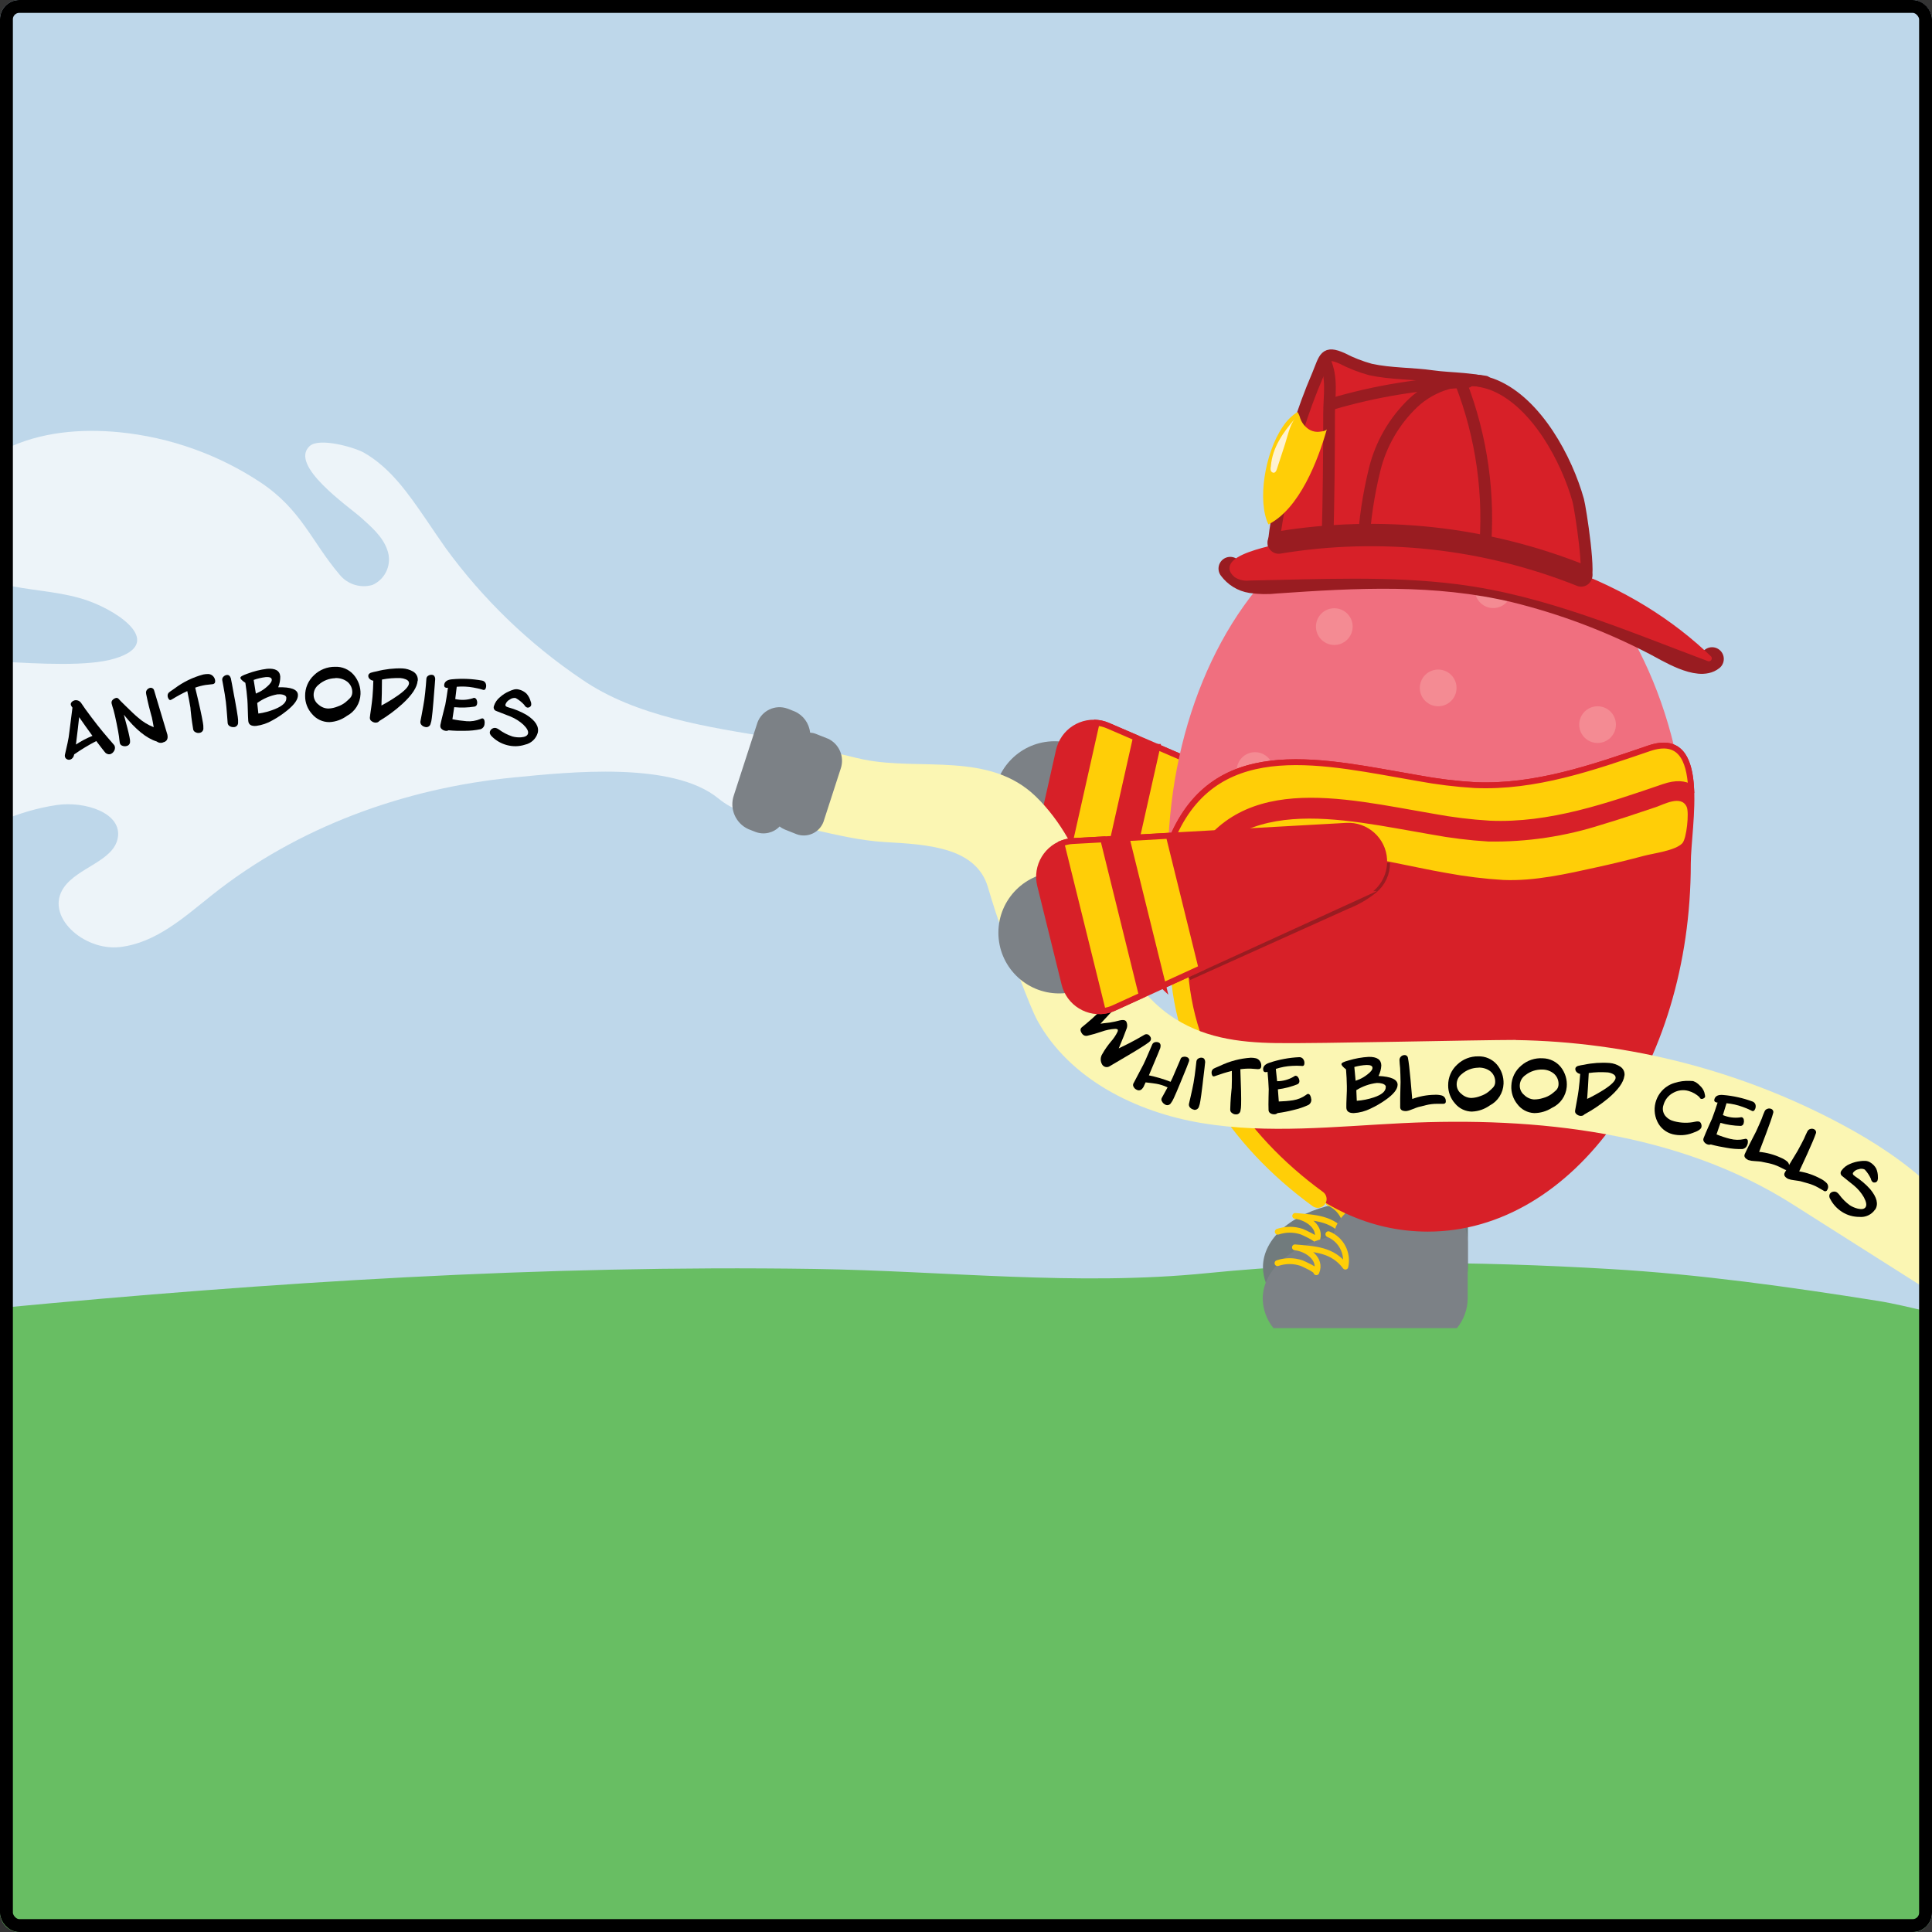 <?xml version="1.0" encoding="UTF-8"?><svg xmlns="http://www.w3.org/2000/svg" viewBox="0 0 300 300"><rect x="0" y="0" width="300" height="300" fill="#333333" stroke="none"/><g id="a"/><g id="b"><g id="c"><rect id="d" width="300" height="300" rx="3" ry="3" fill="#bed7ea"/><path d="M1.99,91.05c3.92,.74,8.02,.92,11.73,2.25,5.17,1.86,11.72,6.64,4.13,8.95-4.17,1.27-11.51,.81-17.85,.49v24.8c2.83-1.18,5.75-2.09,8.84-2.54,4.3-.62,10.15,1.2,9.45,5.11-.65,3.61-6.2,4.57-8.37,7.69-3.06,4.41,3.06,9.9,8.69,9.26s10.03-4.68,14.35-8.11c13.29-10.57,29.94-16.58,46.76-18.22,8.72-.85,24.74-2.57,31.85,3.27,1.95,1.6,4.96,3.01,6.75,1.24,.49-.55,.85-1.21,1.04-1.93,.93-2.83,1.13-5.85,.57-8.77-9.91-1.62-21.21-3.28-29.56-9.03-8.18-5.51-15.33-12.41-21.15-20.38-1.08-1.53-2.12-3.09-3.18-4.64-2.56-3.71-5.38-7.86-9.57-10.22-1.45-.81-6.9-2.38-8.39-1-3.26,3,6.08,9.4,7.99,11.11,1.64,1.47,3.37,2.98,4.06,4.99,.8,2.14-.21,4.53-2.29,5.46-1.86,.54-3.87-.08-5.1-1.59-4.38-5.15-5.91-10.07-12.25-14.31-6.56-4.35-14.09-7.03-21.93-7.81-6-.59-12.35-.05-17.75,2.63-.26,.13-.53,.27-.8,.43v20.4c.66,.17,1.33,.33,1.99,.46Z" fill="#edf4f9"/><path d="M3,300H297c1.28,0,2.37-.81,2.8-1.95v-94.28c-2.97-.7-5.77-1.38-8.21-1.77-13.82-2.19-27.68-4.14-41.63-4.95-20.8-1.22-41.79-1.44-62.49,.64-20.31,2.05-40.68-.35-61-.65-42.47-.63-84.36,2.06-126.46,6.06v93.91c0,1.66,1.34,3,3,3Z" fill="#68be63"/><rect x="1" y="2" width="297.6" height="297.6" rx="2.4" ry="2.4" fill="none"/><g id="e"><circle id="f" cx="163.75" cy="124.53" r="9.43" fill="#7c8186"/><g id="g"><path id="h" d="M211.11,129.52l-39.07-16.85c-2.82-1.22-6.09,.08-7.3,2.9-.14,.32-.24,.65-.32,.99l-3.46,15.39c-.67,3,1.21,5.97,4.21,6.64,.34,.08,.68,.12,1.03,.13l42.52,1.46c3.07,.11,5.64-2.29,5.75-5.36,.08-2.29-1.25-4.39-3.36-5.3Z" fill="#d72028" stroke="#d72028" stroke-miterlimit="10" stroke-width=".91"/><g id="i"><path id="j" d="M166.15,138.71c-.59-.02-1.18-.14-1.73-.34l5.87-26.14c.59,.05,1.17,.2,1.71,.43l4.38,1.89-5.46,24.32-4.77-.16Z" fill="#ffce07" stroke="#d72028" stroke-miterlimit="10" stroke-width=".91"/><path id="k" d="M179.7,115.98l6.03,2.6-4.63,20.64-6.56-.23,5.17-23.01Z" fill="#ffce07" stroke="#d72028" stroke-miterlimit="10" stroke-width=".91"/></g></g></g><g id="l"><g id="m"><path id="n" d="M227.94,187.95c-.01-3.31-2.69-5.99-6-6h-8.94c-2.97,.01-5.48,2.18-5.93,5.11-6.36,1.34-10.96,5.19-10.96,9.73,.03,1.67,.62,3.28,1.67,4.57h28.49c1.06-1.29,1.65-2.9,1.67-4.57v-8.84h0Z" fill="#717b7d"/><path id="o" d="M206.31,186.77c1.99,.81,3.1,2.94,2.64,5.03-2-2.67-4.78-2.72-7.83-2.99,1.79,.16,4.23,1.79,3.32,3.86,.15-.34-2.11-1.35-2.31-1.42-1.21-.4-2.51-.4-3.72,.01" fill="none" stroke="#ffce07" stroke-linecap="round" stroke-linejoin="round" stroke-width=".91"/><g id="p"><path id="q" d="M227.9,192.82c-.01-3.31-2.69-5.99-6-6h-8.94c-2.97,.01-5.48,2.18-5.93,5.11-6.36,1.34-10.96,5.19-10.96,9.73,.03,1.67,.62,3.28,1.67,4.57h28.49c1.06-1.29,1.65-2.9,1.67-4.57v-8.84h0Z" fill="#7c8186"/><path id="r" d="M206.27,191.65c1.99,.81,3.1,2.94,2.64,5.03-2-2.67-4.78-2.72-7.83-2.99,1.79,.16,4.23,1.79,3.32,3.86,.15-.34-2.11-1.35-2.31-1.42-1.21-.41-2.52-.4-3.72,.01" fill="none" stroke="#ffce07" stroke-linecap="round" stroke-linejoin="round" stroke-width=".91"/></g></g><g id="s"><ellipse id="t" cx="221.72" cy="134.11" rx="40.37" ry="56.68" fill="#f06f7f"/><circle id="u" cx="207.19" cy="97.3" r="2.85" fill="#f48b93"/><circle id="v" cx="248.07" cy="112.52" r="2.85" fill="#f48b93"/><circle id="w" cx="207.19" cy="137.74" r="2.85" fill="#f48b93"/><circle id="x" cx="245.22" cy="148.01" r="2.85" fill="#f48b93"/><circle id="y" cx="223.32" cy="106.82" r="2.85" fill="#f48b93"/><circle id="a`" cx="198.64" cy="159.41" r="2.85" fill="#f48b93"/><circle id="aa" cx="217.61" cy="153.71" r="2.85" fill="#f48b93"/><circle id="ab" cx="194.88" cy="119.65" r="2.85" fill="#f48b93"/><circle id="ac" cx="228.14" cy="129.98" r="2.85" fill="#f48b93"/><circle id="ad" cx="231.87" cy="91.57" r="2.85" fill="#f48b93"/><circle id="ae" cx="234.72" cy="169.65" r="2.85" fill="#f48b93"/><circle id="af" cx="210.04" cy="176.89" r="2.85" fill="#f48b93"/></g><path id="ag" d="M220.21,120.83c2.91,.54,5.84,.9,8.79,1.08,9.38,.41,18.32-2.72,27.07-5.71,9.28-3.17,6.02,12.07,6.02,17.91,0,31.31-18.07,56.68-40.37,56.68-18.15,0-30.88-16.22-36.33-31.95-2.72-7.83-6.7-21.43-3.07-29.37,7.07-15.44,23.65-11.06,37.89-8.64Z" fill="#d72028" stroke="#d72028" stroke-miterlimit="10" stroke-width=".91"/><path id="ah" d="M183.66,138.88c-1.34,8.42,2.23,21.4,1.73,19.96-2.72-7.83-6.7-21.43-3.07-29.37,7.07-15.44,23.65-11.06,37.89-8.64,2.91,.54,5.84,.9,8.79,1.08,9.38,.41,18.32-2.72,27.07-5.71,4.83-1.65,6.26,1.69,6.52,6.09-.98-.63-2.34-.75-4.21-.11-8.75,2.99-17.69,6.12-27.07,5.71-2.95-.18-5.88-.54-8.79-1.08-14.24-2.42-30.82-6.8-37.89,8.64-2.29,5-3.39,11.2-1.72,16.52" fill="#ffce07" stroke="#d72028" stroke-miterlimit="10" stroke-width=".91"/><path id="ai" d="M204.63,186.19c-12.63-9.19-21.59-22.61-21.59-37.94" fill="none" stroke="#ffce07" stroke-linecap="round" stroke-miterlimit="10" stroke-width="2.73"/><path id="aj" d="M183.64,153.2c-1.67-4.31-1.12-10.79,.79-14.97,7.07-15.44,23.65-11.06,37.89-8.64,2.91,.54,5.84,.9,8.79,1.08,5.98,.1,11.94-.79,17.64-2.63,2.81-.82,5.57-1.79,8.36-2.71,1.28-.43,3.94-1.93,4.8-.04,.4,.89-.01,4.94-.68,5.65-1.08,1.15-4.45,1.55-5.99,1.96-2.39,.64-4.79,1.22-7.21,1.75-4.72,1.04-9.74,2.2-14.61,1.99-2.95-.18-5.88-.54-8.79-1.08-11.17-1.9-25.45-6.93-34.89,1.89-2.19,2.05-3.83,4.63-4.76,7.48-.84,2.54-.24,6.02-1.34,8.26Z" fill="#ffce07"/></g><path id="ak" d="M215.38,133.97c.03,1.66-.7,3.23-1.98,4.28-1.27,1.02-2.69,1.85-4.21,2.44l-24.56,11.06" fill="none" stroke="#991c21" stroke-miterlimit="10" stroke-width=".91"/><path id="al" d="M245.96,90.23l-48.04-4.99c-.63-.06,1.13-8.55,1.28-9.39,1.17-6.07,2.99-11.99,5.43-17.66,1.1-2.69,1.09-3.72,3.77-2.54,1.4,.73,2.87,1.3,4.39,1.72,3.18,.7,6.45,.58,9.65,1.04,3.01,.43,6.86,.24,9.7,1.45,6.49,2.77,11.14,11.44,12.93,17.85,.29,1.03,2.12,12.53,.89,12.53Z" fill="#d72028" stroke="#991c21" stroke-miterlimit="10" stroke-width="1.82"/><path id="am" d="M230.65,59.26c-4.03-.74-8.18,.48-11.18,3.27-2.94,2.8-5.02,6.37-6,10.31-.97,3.92-1.57,7.91-1.78,11.94" fill="none" stroke="#991c21" stroke-linecap="round" stroke-linejoin="round" stroke-width="1.82"/><path id="an" d="M226.84,59.46c3.28,8.44,4.54,17.53,3.68,26.55" fill="none" stroke="#991c21" stroke-linecap="round" stroke-linejoin="round" stroke-width="1.82"/><path id="ao" d="M227.9,59.31c-7.16,.25-14.27,1.4-21.14,3.43" fill="none" stroke="#991c21" stroke-linecap="round" stroke-linejoin="round" stroke-width="1.82"/><path id="ap" d="M205.69,55.93c1.27,2.81,.69,5.42,.69,8.37,0,6.52-.07,13.02-.24,19.54" fill="none" stroke="#991c21" stroke-linecap="round" stroke-linejoin="round" stroke-width="1.82"/><path id="aq" d="M265.85,102.32c-2.09,1.69-6.99-1.42-8.84-2.37-6.92-3.6-14.25-6.36-21.82-8.22-12.34-2.92-24.55-2.26-37.04-1.39-1.29,.15-2.6,.12-3.88-.07-1.3-.2-2.46-.92-3.24-1.98" fill="none" stroke="#991c21" stroke-linecap="round" stroke-linejoin="round" stroke-width="3.64"/><path id="ar" d="M264.55,101.48c.27,.25,.53,.5,.8,.75-12.78-4.78-25.27-10.21-38.93-11.95-10.73-1.37-21.64-.78-32.44-.59-.69,.09-1.39-.06-1.98-.43-3.49-2.83,8.44-4.71,9.5-4.85,4.64-.55,9.32-.74,13.99-.58,17.78,.32,35.86,5.45,49.06,17.65Z" fill="#d72028" stroke="#d72028" stroke-linecap="round" stroke-linejoin="round" stroke-width=".91"/><path id="as" d="M245.52,89.36c-14.9-5.95-31.14-7.72-46.97-5.11" fill="none" stroke="#991c21" stroke-linecap="round" stroke-linejoin="round" stroke-width="3.47"/><path id="at" d="M199.18,66.27c.59-.92,1.38-1.71,2.3-2.3,.19,.31,.33,.64,.42,.99,.24,.68,.69,1.26,1.28,1.67,.41,.28,.9,.42,1.39,.43,.18,0,1.37-.08,1.47-.43-1.38,4.86-4.26,12.37-9.08,14.8-1.74-3.6-.59-11.03,2.22-15.16Z" fill="#ffce07"/><path id="au" d="M197.35,72.38c-.06,.21-.07,.43-.03,.65,.05,.22,.25,.38,.47,.38,.27-.03,.41-.33,.49-.59l1.25-3.83c.38-1.16,.75-3.03,1.55-3.97-1.83,2.1-3.5,4.46-3.74,7.36Z" fill="#fff2d1"/><path d="M235.39,161.48c-6.02,0-30.8,.59-37.18,.49-5.94-.09-11.66-.83-16.68-4.41-6.49-4.64-9.47-12.65-12.34-20.1-1.98-5.13-4.37-9.91-8.35-13.78-7.23-7.02-17.9-3.96-26.72-5.74-1.74-.35-3.25-.84-4.88-1.07-.73-.1-1.48-.15-2.29-.11-2.02,.1-6.24,8.74-4.65,10.35,1.01,1.02,2.5,1.38,3.9,1.7,3.75,.84,7.43,1.73,11.28,1.95,3.22,.19,6.81,.36,9.91,1.37,2.88,.93,5.14,2.66,6,5.59,.77,2.61,1.64,5.33,2.61,7.9,.77,2.04,3.88,10.67,5.07,12.82,5.01,9.12,15.32,14.26,25.59,15.96s20.76,.51,31.15,0c20.89-1.02,42.88,1.38,60.53,12.59l19.25,12.21c.75,.48,1.57,.96,2.41,1.35v-16.16c-4.14-3.95-9.06-7.15-14.14-9.86-15.47-8.26-32.94-12.77-50.48-13.03Z" fill="#fbf6b3"/><g id="av"><path id="aw" d="M17.83,115.92c.06,.26,0,.52-.15,.74-.14,.23-.35,.39-.61,.46-.32,.04-.64-.1-.82-.37-.14-.16-.57-.72-1.3-1.68-1.19,.61-2.33,1.31-3.43,2.07-.03,.19-.1,.37-.22,.52-.11,.15-.27,.26-.45,.3-.16,.04-.34,.01-.48-.08-.15-.08-.25-.22-.29-.39-.02-.11-.02-.23,.01-.34l.4-1.77c.13-.59,.23-1.19,.29-1.79l.47-3.71c-.11-.12-.19-.27-.25-.42-.04-.17,.02-.36,.16-.47,.12-.13,.28-.21,.45-.25,.38-.07,.77,.1,.99,.42,.15,.21,.37,.53,.66,.96,1.27,1.75,2.45,3.25,3.54,4.5l.88,1.02c.08,.08,.13,.18,.15,.29Zm-3.47-1.65c-.71-.97-1.4-1.94-2.07-2.91-.1,.94-.26,2.36-.5,4.25,.81-.53,1.67-.99,2.57-1.35Z"/><path id="ax" d="M25.3,115.3c-.33,.11-.69,.05-.96-.16-1.61-.5-3.31-1.89-5.11-4.16,.43,1.56,.73,2.71,.88,3.47,.07,.28,.1,.56,.08,.85-.05,.29-.28,.51-.57,.55-.21,.05-.43,.03-.62-.05-.21-.06-.36-.24-.4-.45-.02-.08-.04-.25-.07-.51l-.06-.51c-.05-.42-.18-1.09-.37-2.03-.19-.91-.34-1.6-.47-2.05-.02-.08-.07-.25-.16-.51-.06-.21-.11-.38-.14-.51-.05-.21,.02-.42,.18-.57,.15-.15,.34-.25,.54-.29,.16-.03,.32,.06,.48,.27,.09,.11,.36,.38,.8,.81,.97,.96,1.67,1.62,2.11,1.98,.72,.64,1.54,1.14,2.43,1.49-.1-.57-.2-1.13-.32-1.69,.05,.23,0,.09-.13-.42-.12-.44-.22-.82-.3-1.14-.13-.51-.27-1.16-.43-1.93v-.05c-.05-.2,0-.4,.12-.56,.12-.16,.29-.27,.49-.32,.27-.06,.54,.1,.62,.36l2.07,6.9c.14,.68-.09,1.08-.69,1.21Z"/><path id="ay" d="M32.99,106.24c-.12,.02-.29,.04-.53,.06s-.41,.04-.53,.06c-.55,.09-1.1,.23-1.62,.42,.64,2.63,1.03,4.43,1.19,5.39,.07,.32,.09,.65,.08,.98-.01,.34-.28,.61-.61,.65-.21,.04-.43,0-.61-.1-.19-.08-.33-.25-.37-.46v-.04c-.12-.72-.21-1.33-.27-1.82-.03-.26-.07-.63-.12-1.1l-.03-.39c-.14-.86-.31-1.72-.49-2.58-.8,.37-1.57,.79-2.32,1.25-.09,.06-.19,.11-.29,.14-.1,.02-.2-.04-.29-.18-.07-.11-.12-.23-.14-.35-.05-.24,.02-.49,.2-.65,.07-.07,.36-.27,.86-.61,1.34-1.01,2.86-1.75,4.48-2.18,.26-.05,.52-.07,.79-.07,.25,.02,.5,.12,.68,.3,.19,.18,.31,.41,.35,.66,.06,.36-.07,.57-.39,.62Z"/><path id="b`" d="M36.33,112.9c-.22,.03-.44-.02-.64-.13-.19-.1-.32-.29-.34-.5,0-.06-.04-.42-.08-1.07-.08-1.03-.14-1.78-.2-2.24l-.02-.13c-.08-.65-.2-1.38-.35-2.19l-.19-1.03c-.03-.2,.04-.4,.19-.54,.14-.14,.32-.24,.52-.26,.28-.04,.49,.13,.62,.49l.18,.91c.05,.28,.16,.89,.33,1.81l.15,.78c.22,1.22,.36,2.06,.42,2.5,.05,.33,.07,.66,.05,.99-.03,.34-.3,.6-.64,.62Z"/><path id="ba" d="M43.21,106.72c1.97-.05,2.99,.33,3.05,1.14,.06,.7-.51,1.53-1.71,2.49-.7,.57-1.45,1.07-2.24,1.5-.78,.46-1.64,.75-2.54,.87-.76,.06-1.17-.2-1.22-.78-.03-.37-.05-.93-.07-1.66-.02-.74-.04-1.28-.07-1.65-.07-.86-.17-1.72-.31-2.6-.5-.33-.75-.58-.77-.77s.34-.39,1.06-.64c1-.38,2.03-.64,3.09-.77,1.29-.1,1.97,.3,2.04,1.2,.01,.57-.1,1.14-.32,1.67Zm-1.01-1.19c-.02-.31-.34-.43-.94-.39-.64,.08-1.27,.22-1.87,.44l.34,2.12c.23-.1,.43-.19,.6-.28,.41-.22,.8-.49,1.15-.81,.51-.44,.75-.81,.72-1.09Zm2.27,2.81c-.02-.24-.21-.4-.58-.48-.27-.06-.56-.07-.84-.04-1.12,.21-2.19,.67-3.11,1.34,.01,.07,.07,.61,.18,1.64,.89-.12,1.76-.36,2.59-.7,1.22-.5,1.81-1.09,1.75-1.75Z"/><path id="bb" d="M51.16,112.13c-1.04,.01-2.03-.45-2.7-1.25-.7-.77-1.09-1.77-1.08-2.81-.02-1.22,.48-2.39,1.37-3.22,.87-.85,2.05-1.32,3.27-1.31,1.1-.05,2.16,.4,2.89,1.23,.72,.83,1.11,1.9,1.07,3.01-.05,1.42-.85,2.71-2.11,3.38-.79,.58-1.73,.92-2.71,.97Zm.9-6.82c-.95,.02-1.87,.38-2.58,1.01-.51,.39-.8,1-.78,1.64,.02,.57,.3,1.11,.76,1.45,.43,.39,.98,.61,1.56,.61,.48-.02,.95-.13,1.4-.31,.45-.15,.88-.38,1.25-.68,.24-.2,.46-.41,.68-.63,.21-.22,.33-.51,.35-.82,.04-.67-.25-1.31-.78-1.73-.54-.4-1.19-.59-1.86-.56h0Z"/><path id="bc" d="M64.85,105.71c-.09,1.03-.88,2.23-2.38,3.6-1.1,1-2.3,1.88-3.58,2.65-.09,.13-.24,.21-.39,.23h0c-.08,.02-.15,.03-.23,.02-.21-.02-.41-.1-.57-.23-.18-.11-.28-.31-.27-.52v-.03c0-.11,.08-.64,.22-1.62,.08-.6,.15-1.14,.19-1.61,.07-.82,.11-1.65,.13-2.5-.21-.03-.41-.12-.56-.27-.16-.13-.24-.33-.22-.54,.01-.17,.14-.31,.37-.42,.31-.1,.63-.17,.95-.23,1.3-.34,2.64-.49,3.98-.45,.58,.03,1.14,.19,1.64,.48,.52,.29,.81,.86,.74,1.44Zm-2.63-.42c-.98-.03-1.95,.04-2.91,.23,0,1.48-.03,2.83-.08,4.03,.85-.45,1.67-.95,2.47-1.5,1.17-.81,1.77-1.45,1.81-1.93,.02-.27-.13-.47-.46-.62-.26-.11-.54-.18-.83-.2Z"/><path id="bd" d="M66.06,112.89c-.22-.03-.43-.13-.58-.29-.16-.15-.23-.36-.2-.57,0-.06,.07-.41,.2-1.05,.19-1.02,.32-1.75,.39-2.22l.02-.13c.09-.65,.17-1.38,.24-2.21l.08-1.05c.02-.2,.14-.38,.33-.47,.17-.1,.37-.14,.57-.11,.28,.04,.44,.25,.47,.63l-.07,.92c-.03,.29-.08,.9-.15,1.84l-.06,.79c-.1,1.24-.19,2.08-.25,2.52-.03,.33-.1,.66-.21,.97-.11,.32-.45,.51-.78,.44Z"/><path id="be" d="M75.24,112.43c-.03,.37-.27,.68-.62,.8-.8,.17-1.63,.25-2.45,.25-.84,.02-1.68,0-2.52-.08-.16,.09-.35,.11-.53,.07-.21-.04-.4-.13-.55-.28-.16-.14-.23-.35-.19-.56v-.05c.09-.44,.24-1.09,.46-1.95,.21-.86,.31-1.23,.29-1.12,.16-.85,.3-1.76,.43-2.72-.09,.02-.18,.02-.27,.01-.26-.05-.36-.22-.31-.52,.09-.47,.5-.74,1.22-.8,1.55-.14,3.11-.08,4.65,.2,.22,.03,.42,.17,.53,.36,.11,.21,.14,.45,.09,.67-.06,.32-.2,.46-.43,.42-.06-.02-.12-.04-.18-.06-.45-.13-.9-.23-1.36-.31-.85-.16-1.72-.19-2.58-.12-.05,.43-.12,1.06-.23,1.91,.89,.2,1.81,.16,2.68-.11,.09-.05,.2-.08,.3-.08,.18,.05,.32,.19,.36,.37,.07,.18,.09,.37,.05,.56-.02,.21-.17,.38-.38,.43-1.05,.17-2.12,.19-3.17,.09-.06,.42-.16,1.04-.28,1.87,.73,.15,1.46,.25,2.2,.31,.73,.06,1.46-.06,2.14-.34,.1-.07,.22-.1,.34-.1,.15,.03,.25,.15,.3,.36,.04,.17,.04,.34,.01,.51Z"/><path id="bf" d="M83.49,113.82c-.27,.92-1.03,1.61-1.96,1.81-.91,.3-1.88,.32-2.81,.07-.88-.23-1.69-.69-2.33-1.33-.28-.27-.39-.53-.32-.75,.05-.2,.19-.38,.37-.48,.18-.11,.39-.14,.59-.09,.15,.05,.29,.12,.42,.21,.64,.48,1.36,.85,2.12,1.1,.44,.12,.9,.16,1.35,.13,.62-.05,.98-.24,1.07-.59s-.15-.82-.73-1.38c-.58-.53-1.25-.95-1.97-1.25-.17-.07-.91-.36-2.21-.86-.31-.09-.49-.41-.4-.72,0-.02,.01-.04,.02-.07,.17-.53,.49-1.01,.93-1.36,.42-.38,.9-.69,1.42-.91,.24-.11,.48-.21,.74-.28,.25-.07,.52-.07,.78,0,.44,.1,.85,.32,1.18,.63,.3,.34,.52,.74,.64,1.18,.09,.19,.12,.41,.09,.62-.04,.13-.13,.24-.25,.3-.11,.07-.24,.09-.37,.07-.2-.07-.36-.22-.45-.41-.38-.43-.84-.79-1.34-1.07-.33-.05-.66,.04-.92,.24-.3,.15-.53,.41-.65,.72-.06,.14,0,.3,.13,.37,.11,.05,.22,.1,.34,.13,.99,.27,1.94,.66,2.82,1.18,1.39,.89,1.96,1.83,1.7,2.81Z"/></g><rect width="300" height="300" rx="3" ry="3" fill="none"/><rect x="1" y="1" width="298" height="298" rx="2" ry="2" fill="none" stroke="#000" stroke-linejoin="round" stroke-width="2"/><path id="bg" d="M128.53,114.69l-1.86-.74c-.28-.11-.58-.17-.88-.19-.15-1.45-1.06-2.71-2.4-3.29l-1.12-.44c-1.89-.68-3.98,.3-4.66,2.19-.03,.09-.06,.19-.09,.28l-3.57,11c-.71,2.06,.26,4.33,2.24,5.24l1.12,.44c1.31,.5,2.79,.16,3.75-.85,.24,.2,.51,.35,.79,.47l1.86,.74c1.69,.61,3.56-.27,4.17-1.96,.03-.08,.06-.17,.08-.25l2.58-7.96c.64-1.85-.23-3.88-2.01-4.69Z" fill="#7c8186"/><g id="bh"><path id="bi" d="M178.48,161.78c-.52,.4-1.62,1.1-3.3,2.09l-1.9,1.12c-.17,.11-.5,.3-1,.59-.38,.23-.87,.12-1.12-.25-.33-.52-.32-1.18,.02-1.69,.37-.66,.81-1.28,1.29-1.86,.43-.48,.79-1.01,1.07-1.59,.05-.16,.06-.27,0-.33s-.17-.1-.36-.1c-.73,.04-1.46,.19-2.15,.44-.72,.25-1.45,.46-2.19,.63-.28,.07-.58-.03-.77-.26-.35-.45-.38-.81-.08-1.06,.12-.1,.37-.3,.73-.6,1.09-.91,2.12-1.89,3.08-2.93,.02-.02,.14-.17,.36-.43,.12-.14,.25-.27,.4-.38,.16-.12,.36-.15,.54-.09,.2,.05,.37,.16,.5,.32,.15,.19,.11,.44-.1,.74-.17,.22-.36,.44-.56,.63-.13,.13-.37,.39-.72,.75l-1.34,1.44c.28-.04,.76-.11,1.46-.18,.53-.08,1.04-.2,1.56-.34,.48-.11,.8-.06,.97,.16,.21,.39,.21,.85,.02,1.25-.16,.47-.55,1.45-1.17,2.94,1.19-.57,2.08-1.03,2.69-1.37l1.26-.72c.27-.19,.65-.13,.84,.14,.01,.02,.02,.04,.04,.06,.22,.21,.23,.57,.01,.79-.04,.04-.07,.07-.12,.09Z"/><path id="bj" d="M180.89,171.49c-.18-.09-.34-.24-.43-.42-.13-.16-.16-.38-.07-.57l.04-.07s.31-.55,.87-1.58l-.11-.05c-.51-.24-1.06-.41-1.62-.51-.27-.05-.83-.12-1.68-.22l-.11,.24c-.05,.09-.08,.17-.11,.23s-.02,.06,0,.02c-.1,.24-.25,.46-.45,.63-.22,.15-.5,.16-.73,.02-.19-.09-.35-.23-.45-.42-.12-.17-.13-.39-.04-.57l.03-.04,1.53-2.91c.13-.25,.44-.94,.93-2.09l.43-1c.08-.18,.24-.31,.43-.35,.19-.05,.4-.03,.58,.05,.27,.13,.35,.42,.24,.85,0,.03-.14,.34-.38,.94l-1.39,3.31c1.15,.24,2.27,.57,3.37,1l.3-.62c.06-.13,.48-1.1,1.25-2.91v-.04c.09-.18,.26-.3,.46-.31,.19-.04,.38-.02,.56,.07,.25,.09,.38,.36,.29,.62h0c-.02,.07-.14,.4-.38,1-.16,.41-.49,1.21-.98,2.39-.44,1.08-.78,1.86-1,2.33-.13,.3-.29,.58-.49,.84-.21,.27-.58,.34-.87,.16Z"/><path id="bk" d="M185.37,172.3c-.22-.04-.42-.15-.57-.31-.15-.15-.22-.37-.18-.58,.01-.06,.09-.41,.24-1.04,.23-1.01,.39-1.74,.47-2.2l.02-.13c.11-.64,.22-1.38,.31-2.2l.12-1.04c.03-.2,.16-.38,.34-.46,.18-.1,.38-.13,.57-.09,.28,.05,.43,.27,.45,.65l-.1,.92c-.04,.28-.11,.89-.22,1.83l-.09,.79c-.15,1.23-.26,2.07-.34,2.51-.04,.33-.13,.65-.24,.96-.13,.31-.47,.49-.79,.41Z"/><path id="bl" d="M195.34,166.02c-.12,0-.3-.02-.53-.04s-.41-.04-.53-.04c-.56-.02-1.12,.01-1.68,.09,.11,2.7,.15,4.54,.12,5.52,0,.33-.04,.66-.11,.98-.08,.33-.39,.55-.73,.51-.21,0-.42-.08-.58-.22-.18-.11-.28-.31-.27-.52v-.04c.02-.73,.05-1.35,.09-1.84,.02-.26,.05-.63,.1-1.11l.04-.39c.03-.87,.04-1.75,.02-2.63-.85,.21-1.7,.47-2.52,.77-.1,.05-.2,.07-.31,.08-.11,0-.19-.08-.25-.23-.05-.12-.07-.24-.07-.37,0-.24,.11-.47,.32-.6,.08-.05,.4-.19,.97-.43,1.51-.73,3.14-1.16,4.82-1.27,.27,0,.53,.03,.79,.09,.25,.07,.46,.22,.6,.43,.15,.21,.23,.46,.22,.72,0,.37-.17,.55-.49,.53Z"/><path id="bm" d="M203.61,170.65c.06,.36-.11,.73-.43,.92-.75,.35-1.53,.61-2.33,.79-.81,.21-1.64,.37-2.47,.48-.14,.12-.32,.19-.5,.19-.21,0-.42-.04-.59-.15-.19-.1-.3-.29-.31-.5v-.05c-.02-.45-.02-1.11,0-2,.02-.88,.03-1.27,.03-1.16-.03-.87-.1-1.78-.19-2.75-.08,.04-.17,.06-.26,.07-.27,.01-.41-.14-.42-.43-.02-.48,.32-.83,1.01-1.05,1.48-.49,3.02-.78,4.57-.85,.22-.02,.44,.07,.59,.23,.15,.18,.24,.4,.24,.64,.01,.33-.09,.49-.32,.5-.02,0-.08,0-.19-.02-.46-.03-.93-.03-1.39,0-.87,.04-1.72,.2-2.54,.47,.05,.42,.12,1.06,.2,1.91,.91,0,1.8-.25,2.58-.71,.08-.07,.17-.12,.27-.14,.19,0,.35,.12,.43,.28,.11,.16,.17,.34,.18,.53,.02,.21-.09,.41-.27,.5-.98,.4-2.02,.67-3.07,.8,.03,.43,.08,1.05,.14,1.89,.74-.02,1.48-.08,2.21-.19,.72-.11,1.41-.39,2.01-.82,.09-.09,.2-.15,.31-.17,.15,0,.28,.09,.37,.29,.08,.16,.12,.33,.13,.5Z"/><path id="bn" d="M214.05,167.08c1.97,.09,2.96,.54,2.97,1.35,0,.7-.62,1.49-1.88,2.37-.73,.52-1.52,.97-2.33,1.35-.81,.4-1.69,.64-2.59,.69-.77,.01-1.15-.28-1.16-.86,0-.37,0-.93,.04-1.66s.05-1.28,.04-1.65c-.01-.86-.06-1.73-.13-2.62-.47-.36-.71-.64-.71-.82s.37-.37,1.1-.56c1.02-.31,2.07-.5,3.13-.56,1.29-.02,1.95,.43,1.96,1.34-.03,.57-.18,1.13-.44,1.64Zm-.93-1.26c0-.31-.31-.46-.92-.45-.64,.03-1.28,.14-1.9,.31l.2,2.14c.24-.08,.44-.16,.62-.24,.43-.19,.83-.44,1.2-.73,.54-.41,.8-.75,.8-1.04Zm2.07,2.96c0-.24-.19-.41-.55-.52-.27-.07-.55-.11-.83-.1-1.14,.13-2.23,.52-3.2,1.12,0,.07,.03,.62,.07,1.65,.9-.06,1.78-.24,2.63-.52,1.26-.42,1.88-.96,1.87-1.62h0Z"/><path id="bo" d="M224.51,171.01c0,.26-.13,.39-.4,.39-.11,0-.28,0-.5,0s-.38,0-.5,0c-.55,0-1.11,.07-1.65,.2l-1.25,.31c-.09,.02-.41,.14-.97,.36-.29,.13-.59,.22-.9,.26-.61,0-.91-.19-.92-.6v-.08c-.01-.91,0-1.8,.03-2.65l.03-1.18c-.01-.83-.04-1.56-.07-2.17,0-.02-.02-.23-.06-.62-.02-.25-.04-.46-.04-.62,0-.21,.08-.41,.23-.55,.15-.15,.35-.23,.56-.23,.27-.01,.51,.2,.53,.47,.11,.56,.25,1.69,.4,3.38l.26,2.97c1.1-.41,2.26-.63,3.43-.65,.39-.03,.79,.01,1.17,.11,.39,.12,.64,.49,.61,.9Z"/><path id="bp" d="M228.62,172.61c-1.04,0-2.03-.46-2.69-1.27-.69-.77-1.07-1.78-1.06-2.81-.01-1.22,.49-2.38,1.39-3.21,.88-.85,2.06-1.31,3.27-1.29,1.1-.04,2.16,.42,2.89,1.25,.72,.84,1.09,1.91,1.05,3.01-.06,1.42-.87,2.7-2.13,3.36-.8,.57-1.74,.91-2.72,.95Zm.95-6.82c-.95,.01-1.87,.36-2.59,.99-.51,.39-.81,1-.79,1.64,.01,.58,.29,1.11,.75,1.45,.42,.39,.98,.62,1.55,.62,.48-.02,.95-.12,1.4-.3,.45-.15,.88-.37,1.25-.67,.24-.2,.46-.41,.68-.63,.21-.22,.34-.51,.35-.82,.04-.67-.24-1.31-.76-1.73-.53-.4-1.19-.59-1.85-.56h0Z"/><path id="bq" d="M238.22,172.84c-1.04-.05-2-.56-2.62-1.4-.65-.81-.98-1.83-.92-2.86,.05-1.22,.61-2.35,1.55-3.13,.92-.8,2.12-1.2,3.33-1.12,1.1,.02,2.14,.53,2.82,1.39,.68,.87,1,1.97,.9,3.06-.13,1.42-1.01,2.66-2.3,3.25-.83,.53-1.79,.81-2.77,.81Zm1.29-6.76c-.95-.03-1.89,.27-2.64,.86-.53,.36-.86,.95-.88,1.59-.02,.58,.23,1.13,.68,1.49,.4,.41,.95,.66,1.52,.7,.48,0,.96-.07,1.42-.22,.46-.12,.9-.33,1.29-.6,.25-.19,.49-.38,.71-.59,.22-.21,.36-.49,.39-.8,.07-.66-.18-1.32-.68-1.77-.51-.43-1.16-.66-1.82-.66Z"/><path id="br" d="M252.23,167.06c-.13,1.02-.98,2.19-2.53,3.5-1.15,.95-2.38,1.78-3.69,2.49-.1,.12-.24,.2-.4,.21h0c-.08,.02-.16,.02-.23,.01-.21-.03-.41-.11-.56-.25-.18-.12-.27-.32-.24-.53v-.03c.01-.11,.11-.64,.29-1.61,.11-.6,.2-1.13,.26-1.6,.1-.81,.18-1.64,.24-2.49-.21-.03-.41-.14-.55-.29-.15-.14-.23-.34-.2-.55,.02-.17,.15-.3,.39-.4,.32-.08,.64-.15,.96-.19,1.31-.28,2.66-.37,3.99-.27,.57,.05,1.13,.24,1.61,.55,.5,.31,.77,.88,.67,1.46Zm-2.61-.54c-.97-.07-1.95-.04-2.92,.1-.07,1.48-.16,2.82-.25,4.02,.87-.41,1.71-.88,2.53-1.39,1.2-.76,1.83-1.38,1.89-1.85,.03-.26-.11-.48-.43-.64-.26-.13-.53-.21-.82-.24Z"/><path id="bs" d="M264.2,175.03c-.09,.32-.55,.62-1.38,.9-.99,.38-2.07,.44-3.1,.19-1.04-.27-1.91-.98-2.37-1.96-1.03-2.16-.11-4.74,2.05-5.77,.2-.09,.4-.17,.61-.23,.78-.25,1.59-.36,2.41-.32,.16,0,.33,.01,.49,.03,.4,.14,.75,.38,1.03,.69,.32,.28,.56,.63,.7,1.03,.01,.04,.03,.14,.07,.29,.04,.14,.06,.29,.06,.43-.05,.12-.14,.21-.26,.26-.11,.07-.24,.09-.37,.06-.12-.04-.21-.14-.24-.26-.48-.45-1.05-.78-1.68-.96-.81-.24-1.67-.13-2.4,.28-.74,.39-1.29,1.07-1.51,1.88-.2,.55-.11,1.17,.23,1.64,.36,.46,.86,.77,1.43,.9,1.06,.28,2.18,.31,3.25,.07,.19-.05,.39-.06,.59-.03,.16,.05,.29,.18,.34,.35,.07,.17,.09,.35,.04,.53Z"/><path id="bt" d="M271.32,177.74c-.09,.36-.39,.62-.75,.68-.82,.03-1.65-.04-2.45-.19-.83-.13-1.66-.3-2.47-.52-.18,.06-.37,.05-.54-.02-.2-.07-.37-.2-.49-.37-.13-.16-.17-.39-.09-.58l.02-.05c.16-.42,.42-1.03,.78-1.84,.36-.81,.52-1.16,.48-1.05,.31-.81,.61-1.68,.9-2.6-.09,0-.18,0-.26-.04-.25-.09-.32-.28-.21-.56,.17-.45,.62-.64,1.34-.57,1.55,.13,3.08,.47,4.54,1.01,.21,.07,.38,.24,.46,.45,.07,.22,.06,.46-.03,.68-.12,.3-.28,.42-.49,.34-.02,0-.07-.04-.17-.09-.42-.21-.84-.39-1.28-.54-.81-.3-1.66-.49-2.52-.57-.12,.41-.31,1.02-.56,1.84,.84,.35,1.75,.48,2.66,.36,.1-.03,.21-.04,.31-.02,.17,.08,.28,.24,.28,.43,.04,.19,.02,.38-.04,.56-.06,.2-.24,.34-.45,.35-1.06-.02-2.12-.18-3.14-.47-.13,.41-.34,1-.61,1.79,.69,.28,1.39,.51,2.11,.69,.71,.18,1.45,.2,2.17,.04,.11-.05,.24-.06,.36-.04,.16,.07,.25,.24,.23,.41,.01,.17-.02,.34-.08,.5Z"/><path id="bu" d="M277.7,181.44c-.06,.18-.26,.28-.45,.22-.03-.01-.06-.03-.09-.04-.1-.05-.25-.12-.44-.22s-.34-.17-.44-.22c-.5-.24-1.03-.42-1.57-.54l-1.26-.26c-.09-.02-.43-.05-1.03-.09-.31-.01-.62-.06-.92-.15-.55-.26-.74-.57-.57-.94l.03-.07c.38-.83,.78-1.62,1.18-2.38l.54-1.05c.35-.76,.64-1.42,.88-1.99,0-.02,.08-.21,.21-.58,.09-.24,.17-.43,.24-.57,.08-.19,.25-.33,.45-.39,.2-.07,.41-.06,.6,.03,.25,.11,.37,.4,.27,.65-.14,.56-.51,1.63-1.11,3.22l-1.06,2.79c1.17,.11,2.31,.42,3.37,.91,.37,.15,.71,.35,1.01,.61,.3,.28,.36,.72,.16,1.07Z"/><path id="bv" d="M283.74,184.77c-.08,.18-.28,.26-.46,.19-.03-.01-.06-.03-.08-.05-.1-.05-.24-.14-.43-.25s-.33-.2-.43-.25c-.48-.27-1-.49-1.53-.64l-1.24-.35c-.08-.02-.43-.08-1.02-.16-.31-.03-.62-.1-.91-.21-.53-.29-.7-.61-.5-.97l.04-.07c.44-.8,.88-1.56,1.34-2.29l.61-1.01c.4-.73,.74-1.37,1.01-1.92,0-.02,.09-.21,.25-.57,.1-.23,.19-.42,.27-.56,.1-.18,.27-.32,.47-.36,.2-.06,.42-.03,.6,.07,.24,.13,.34,.42,.22,.67-.18,.55-.62,1.59-1.32,3.14l-1.25,2.71c1.16,.19,2.27,.57,3.3,1.13,.36,.17,.68,.4,.96,.68,.28,.3,.31,.74,.08,1.08Z"/><path id="bw" d="M291.15,187.83c-.54,.79-1.47,1.22-2.42,1.13-.96,0-1.9-.26-2.7-.78-.77-.49-1.4-1.17-1.82-1.98-.17-.24-.21-.55-.08-.81,.11-.18,.29-.3,.5-.34,.2-.05,.41-.02,.59,.09,.13,.09,.24,.2,.34,.32,.47,.65,1.03,1.22,1.68,1.69,.38,.25,.81,.42,1.25,.53,.61,.14,1.01,.06,1.2-.24,.2-.31,.11-.82-.27-1.53-.39-.68-.9-1.28-1.5-1.79-.14-.12-.76-.62-1.85-1.49-.27-.18-.34-.54-.16-.81,.01-.02,.03-.04,.04-.06,.33-.46,.78-.81,1.3-1.02,.52-.23,1.06-.38,1.63-.44,.26-.04,.52-.05,.79-.04,.26,.02,.52,.1,.74,.24,.39,.23,.71,.56,.93,.96,.18,.42,.27,.87,.26,1.32,.02,.21-.01,.42-.1,.62-.08,.11-.19,.19-.32,.21-.13,.03-.26,.02-.37-.05-.17-.13-.27-.32-.3-.53-.24-.52-.56-1-.95-1.42-.29-.15-.64-.17-.95-.05-.33,.05-.62,.23-.83,.49-.1,.11-.09,.28,.01,.39,.09,.08,.18,.16,.28,.23,.86,.55,1.65,1.22,2.33,1.98,1.06,1.28,1.32,2.34,.77,3.19Z"/></g><g id="bx"><circle id="by" cx="164.46" cy="144.83" r="9.43" fill="#7c8186"/><g id="c`"><path id="ca" d="M211.7,138.83l-38.7,17.69c-2.79,1.28-6.09,.05-7.37-2.75-.14-.31-.26-.64-.34-.98l-3.78-15.31c-.74-2.98,1.08-5.99,4.06-6.73,.34-.08,.68-.13,1.02-.15l42.48-2.37c3.06-.17,5.69,2.17,5.86,5.23,.13,2.29-1.16,4.42-3.24,5.37Z" fill="#d72028" stroke="#d72028" stroke-miterlimit="10" stroke-width=".91"/><g id="cb"><path id="cc" d="M166.55,130.6c-.59,.03-1.17,.16-1.73,.38l6.43,26.01c.59-.06,1.16-.22,1.7-.47l4.34-1.98-5.98-24.2-4.76,.26Z" fill="#ffce07" stroke="#d72028" stroke-miterlimit="10" stroke-width=".91"/><path id="cd" d="M180.59,153.04l5.97-2.73-5.07-20.53-6.55,.37,5.66,22.9Z" fill="#ffce07" stroke="#d72028" stroke-miterlimit="10" stroke-width=".91"/></g></g></g></g></g></svg>